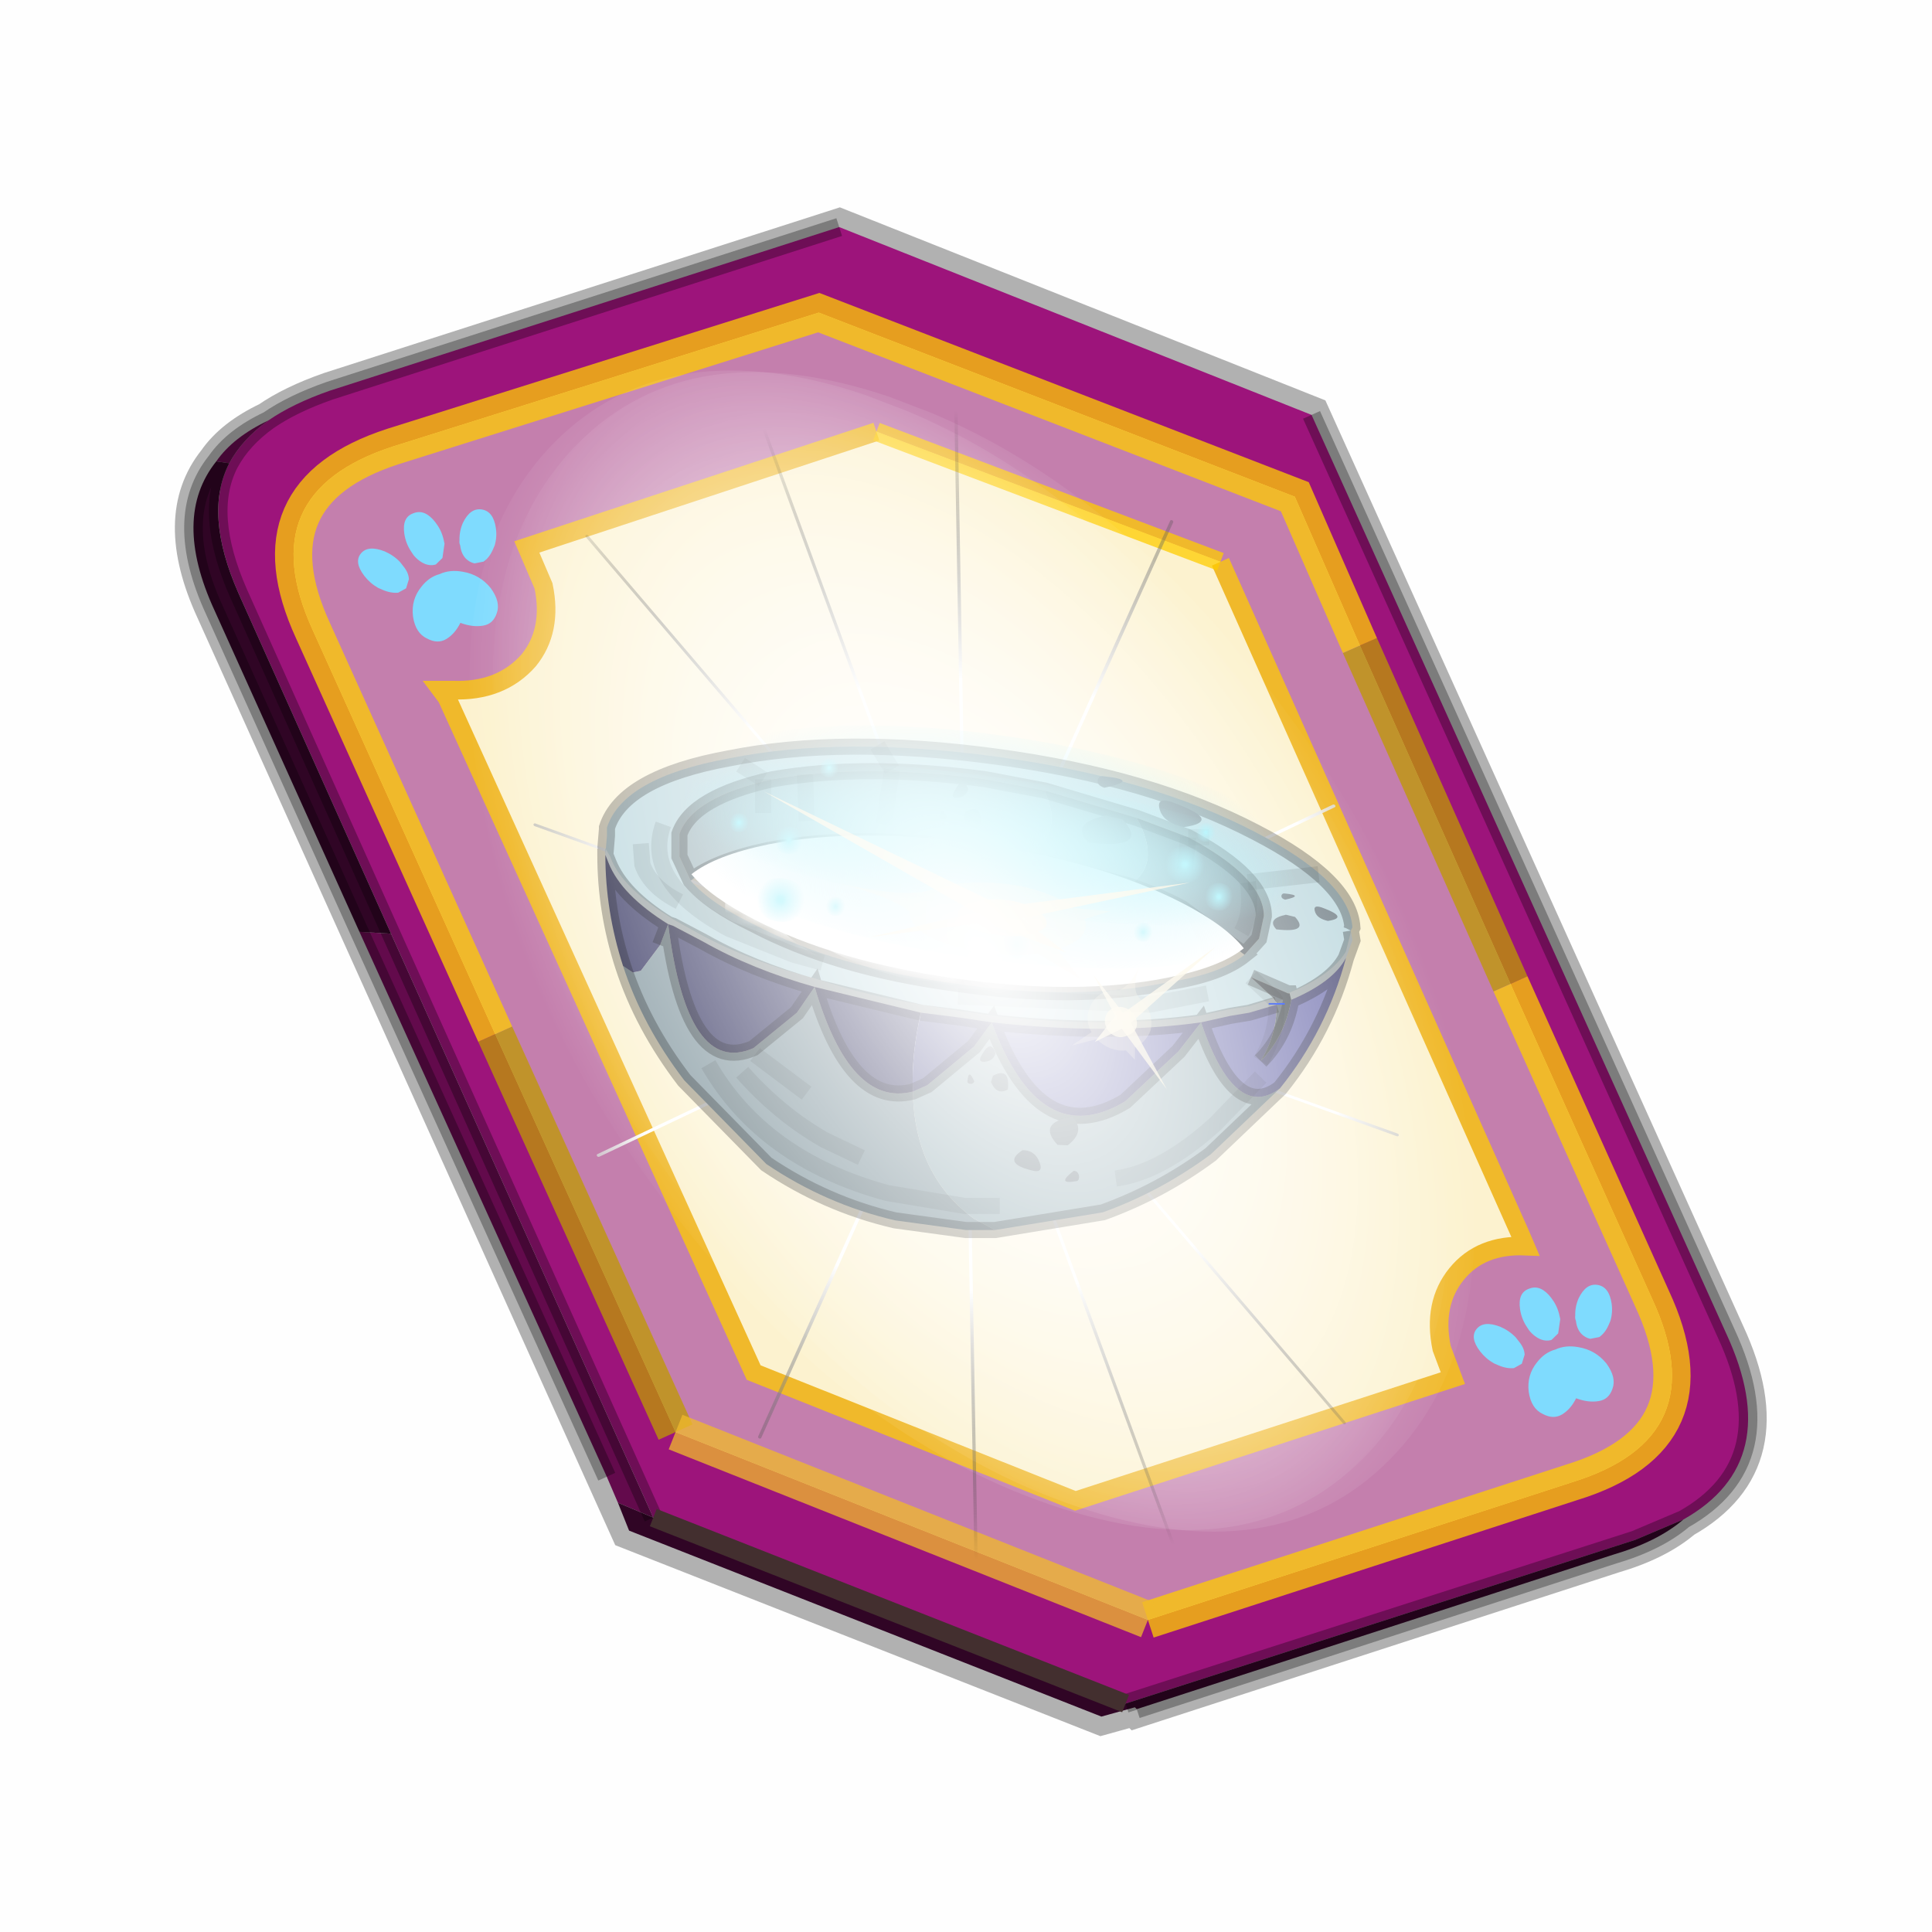 <?xml version='1.0' encoding='UTF-8'?>
<svg xmlns:xlink="http://www.w3.org/1999/xlink" xmlns="http://www.w3.org/2000/svg" version="1.1" width="60px" height="60px" viewBox="0.0 0.0 60.0 60.0"><defs><g id="c1"><path fill="#000000" fill-opacity="0.004" d="M0.0 0.0 L60.0 0.0 60.0 60.0 0.0 60.0 0.0 0.0"/></g><g id="c2"><path fill="none" stroke="#000000" stroke-width="1.0" stroke-opacity="0.302" d="M0.7 12.25 Q-0.45 9.75 0.75 8.25 1.2 7.6 2.15 7.15 2.8 6.7 3.8 6.35 L17.5 1.95 30.2 7.0 41.35 31.7 Q42.95 35.15 40.2 36.7 39.5 37.3 38.3 37.65 L25.5 41.8 25.45 41.75 24.55 42.0 11.85 37.0 0.7 12.25"/><path fill="#9d147b" stroke="none" d="M35.55 22.3 L31.5 13.2 29.75 9.2 16.95 4.25 5.5 7.85 Q1.65 9.1 3.35 12.8 L8.25 23.65 13.1 34.35 25.8 39.4 37.2 35.7 Q41.1 34.5 39.35 30.75 L35.55 22.3 M5.45 20.95 L1.35 11.8 Q0.4 9.65 1.1 8.3 1.45 7.65 2.15 7.15 2.8 6.7 3.8 6.35 L17.5 1.95 30.2 7.0 41.35 31.7 Q42.95 35.15 40.2 36.7 L38.9 37.25 25.2 41.65 12.5 36.65 5.45 20.95"/><path fill="#c47fad" stroke="none" d="M31.5 13.2 L35.55 22.3 39.35 30.75 Q41.1 34.5 37.2 35.7 L25.8 39.4 13.1 34.35 8.25 23.65 3.35 12.8 Q1.65 9.1 5.5 7.85 L16.95 4.25 29.75 9.2 31.5 13.2 M18.5 7.45 L9.1 10.55 9.55 11.6 Q9.8 12.8 9.15 13.6 8.4 14.45 7.1 14.4 L6.8 14.4 6.95 14.6 15.2 32.75 23.85 36.2 34.0 32.9 33.7 32.1 Q33.45 30.9 34.1 30.1 34.75 29.3 35.95 29.35 L35.8 29.0 27.75 10.95 18.5 7.45"/><path fill="#fcf2cf" stroke="none" d="M27.75 10.95 L35.8 29.0 35.95 29.35 Q34.75 29.3 34.1 30.1 33.45 30.9 33.7 32.1 L34.0 32.9 23.85 36.2 15.2 32.75 6.95 14.6 6.8 14.4 7.1 14.4 Q8.4 14.45 9.15 13.6 9.8 12.8 9.55 11.6 L9.1 10.55 18.5 7.45 27.75 10.95"/><path fill="#630a4c" stroke="none" d="M1.1 8.3 L0.75 8.25 Q1.2 7.6 2.15 7.15 1.45 7.65 1.1 8.3 M4.6 20.9 L5.45 20.95 12.5 36.65 11.55 36.25 11.25 35.55 4.6 20.9"/><path fill="#300525" stroke="none" d="M1.1 8.3 Q0.4 9.65 1.35 11.8 L5.45 20.95 4.6 20.9 0.7 12.25 Q-0.45 9.75 0.75 8.25 L1.1 8.3 M12.5 36.65 L25.2 41.65 38.9 37.25 40.2 36.7 Q39.5 37.3 38.3 37.65 L25.5 41.8 25.45 41.75 24.55 42.0 11.85 37.0 11.55 36.25 12.5 36.65"/><path fill="none" stroke="#bf9900" stroke-width="1.0" stroke-opacity="0.749" d="M31.5 13.2 L35.55 22.3 M13.1 34.35 L8.25 23.65"/><path fill="none" stroke="#ffcc00" stroke-width="1.0" stroke-opacity="0.749" d="M35.55 22.3 L39.35 30.75 Q41.1 34.5 37.2 35.7 L25.8 39.4 M8.25 23.65 L3.35 12.8 Q1.65 9.1 5.5 7.85 L16.95 4.25 29.75 9.2 31.5 13.2"/><path fill="none" stroke="#f0b92b" stroke-width="0.5" d="M27.75 10.95 L35.8 29.0 35.95 29.35 Q34.75 29.3 34.1 30.1 33.45 30.9 33.7 32.1 L34.0 32.9 23.85 36.2 15.2 32.75 6.95 14.6 6.8 14.4 7.1 14.4 Q8.4 14.45 9.15 13.6 9.8 12.8 9.55 11.6 L9.1 10.55 18.5 7.45"/><path fill="none" stroke="#000000" stroke-width="0.5" stroke-opacity="0.302" d="M5.45 20.95 L1.35 11.8 Q0.4 9.65 1.1 8.3 M0.75 8.25 Q-0.45 9.75 0.7 12.25 L4.6 20.9 M5.45 20.95 L12.5 36.65 M25.2 41.65 L38.9 37.25 40.2 36.7 Q42.95 35.15 41.35 31.7 L30.2 7.0 M17.5 1.95 L3.8 6.35 Q2.8 6.7 2.15 7.15 1.45 7.65 1.1 8.3 M0.75 8.25 Q1.2 7.6 2.15 7.15 M11.25 35.55 L4.6 20.9 M25.5 41.8 L38.3 37.65 Q39.5 37.3 40.2 36.7"/><path fill="none" stroke="#ffcc00" stroke-width="0.5" stroke-opacity="0.749" d="M18.5 7.45 L27.75 10.95"/><path fill="none" stroke="#f0b92b" stroke-width="1.0" stroke-opacity="0.749" d="M25.8 39.4 L13.1 34.35"/><path fill="none" stroke="#432f2f" stroke-width="0.5" d="M12.5 36.65 L25.2 41.65"/></g><g id="c3"><path fill="#7fdbfe" stroke="none" d="M10.75 4.9 Q10.75 4.6 10.9 4.35 11.25 3.45 11.95 2.75 13.3 1.5 14.35 2.1 15.4 2.7 14.95 4.45 14.7 5.4 14.1 6.15 L13.75 6.5 Q13.1 7.15 12.35 7.35 L11.4 7.2 Q10.95 6.9 10.75 6.4 10.5 5.75 10.75 4.9 M7.5 5.9 Q7.0 5.85 6.6 5.5 6.05 5.0 5.8 4.15 L5.7 3.6 Q5.55 2.65 5.8 1.7 6.25 0.0 7.5 0.0 L7.6 0.0 Q8.85 0.0 9.3 1.7 9.55 2.65 9.4 3.6 L9.3 4.15 8.5 5.5 7.6 5.9 7.5 5.9 M4.35 4.9 Q4.6 5.75 4.35 6.4 L3.7 7.2 2.75 7.35 Q2.0 7.15 1.35 6.5 L1.0 6.15 Q0.4 5.4 0.15 4.45 -0.3 2.7 0.75 2.1 1.8 1.5 3.15 2.75 3.85 3.45 4.2 4.35 L4.35 4.9 M5.5 13.7 Q4.45 13.9 3.65 12.95 2.75 12.0 3.2 10.25 3.7 8.5 5.25 7.6 6.4 6.9 7.55 7.0 8.75 6.9 9.9 7.6 11.45 8.5 11.95 10.25 12.35 12.0 11.5 12.95 10.7 13.9 9.65 13.7 8.55 13.5 7.55 12.6 6.55 13.5 5.5 13.7"/></g><g id="c4"><g><use transform="matrix(1.0,0.0,0.0,1.0,0.0,0.0)" xlink:href="#c3"/></g></g><radialGradient gradientUnits="userSpaceOnUse" r="819.2" cx="0" cy="0" spreadMethod="pad" gradientTransform="matrix(0.091,0.0,0.0,0.091,0.6,3.4)" id="gradient1"><stop offset="0.0" stop-color="#ffffff"/><stop offset="1.0" stop-color="#ffffff" stop-opacity="0.0"/></radialGradient><g id="c5"><path stroke="none" fill="url(#gradient1)" d="M36.65 -54.65 Q60.05 -42.0 69.75 -17.95 80.55 8.9 68.0 34.1 55.45 59.35 26.8 68.2 -1.8 77.05 -29.7 64.3 -57.6 51.6 -68.45 24.75 -79.3 -2.05 -66.75 -27.25 L-66.7 -27.3 Q-54.1 -52.5 -25.5 -61.4 3.1 -70.2 31.0 -57.5 L36.65 -54.65"/></g><g id="c6"><g><use transform="matrix(1.0,0.0,0.0,1.0,0.0,0.0)" xlink:href="#c5"/></g></g><radialGradient gradientUnits="userSpaceOnUse" r="819.2" cx="0" cy="0" spreadMethod="pad" gradientTransform="matrix(0.209,0.0,0.0,0.177,67.15,107.2)" id="gradient2"><stop offset="0.357" stop-color="#ffffff"/><stop offset="0.671" stop-opacity="0.0"/></radialGradient><g id="c7"><path fill="none" stroke-linejoin="round" stroke-linecap="round" stroke="url(#gradient2)" stroke-width="0.5" d="M136.55 165.8 L68.6 106.0 68.4 106.0 118.25 201.5 M68.3 105.8 L68.35 105.8 68.3 105.8 68.3 105.85 68.4 106.0 68.3 106.0 86.55 211.5 M68.3 105.8 L68.3 105.85 68.3 106.0 68.15 105.95 18.25 151.55 M68.3 105.85 L68.25 105.85 68.3 106.0 50.0 193.2 M68.25 105.85 L68.15 105.95 0.05 97.7 M68.3 105.85 L68.25 105.8 68.25 105.85 M68.25 105.8 L68.2 105.7 0.0 45.7 M68.3 105.8 L68.25 105.75 68.25 105.8 M68.25 105.75 L68.2 105.7 18.25 10.05 M68.6 106.0 L68.35 105.8 118.25 60.15 M86.6 18.35 L68.3 105.8 M136.6 114.25 L68.6 106.0 M68.25 105.75 L49.95 0.05"/></g><g id="c8"><g><use transform="matrix(1.0,0.0,0.0,1.0,0.0,0.0)" xlink:href="#c7"/></g></g><g id="c9"><g><use transform="matrix(1.0,0.0,0.0,1.0,0.0,0.0)" xlink:href="#c2"/></g><g><use transform="matrix(0.239,-0.087,0.1,0.234,34.25,31.15)" xlink:href="#c4"/></g><g><use transform="matrix(0.239,-0.087,0.1,0.234,4.25,10.3)" xlink:href="#c4"/></g><g><use transform="matrix(0.141,-0.038,0.111,0.226,20.25,20.65)" filter="url(#filter7)" xlink:href="#c6"/></g><g><use transform="matrix(-0.155,0.051,0.084,0.147,22.6,3.15)" filter="url(#filter8)" xlink:href="#c8"/></g></g><filter id="filter7"><feColorMatrix in="SourceGraphic" type="matrix" values="0.0 0.0 0.0 0.0 0.797 0.0 0.0 0.0 0.0 0.598 0.0 0.0 0.0 0.0 0.199 0.0 0.0 0.0 1.0 0.0" result="cxform"/><feComposite operator="in" in2="SourceGraphic" result="color-xform"/></filter><filter id="filter8"><feColorMatrix in="SourceGraphic" type="matrix" values="0.0 0.0 0.0 0.0 0.996 0.0 0.0 0.0 0.0 0.996 0.0 0.0 0.0 0.0 0.996 0.0 0.0 0.0 1.0 0.0" result="cxform"/><feComposite operator="in" in2="SourceGraphic" result="color-xform"/></filter><g id="c10"><path fill="#e5f0f2" stroke="none" d="M41.95 28.9 L41.95 28.95 41.8 29.55 Q41.35 30.3 40.0 30.85 L40.05 30.85 40.1 31.05 Q41.4 30.5 41.8 29.75 L42.0 29.2 41.95 28.9 M39.55 31.0 L38.8 31.25 38.15 31.35 37.25 31.55 Q34.4 31.95 30.85 31.55 L29.8 31.4 28.6 31.2 Q26.8 30.9 25.35 30.4 23.4 29.9 21.8 29.05 L20.9 28.55 20.75 28.45 Q19.25 27.5 18.95 26.6 L18.8 26.35 18.8 26.55 18.9 26.8 Q19.3 27.8 20.75 28.7 L20.9 28.75 21.85 29.25 Q23.35 30.1 25.3 30.65 L28.6 31.45 29.8 31.6 30.8 31.75 Q34.45 32.15 37.3 31.75 L38.2 31.55 38.8 31.45 39.65 31.2 39.65 31.15 39.55 31.0"/><path fill="#c0dae0" stroke="none" d="M40.0 30.85 Q41.35 30.3 41.8 29.55 L41.95 28.95 41.95 28.9 42.0 28.8 Q41.9 27.35 39.0 25.85 35.75 24.15 30.95 23.5 26.15 22.85 22.65 23.55 19.35 24.15 18.85 25.7 L18.85 25.75 18.8 26.35 18.85 25.75 18.85 25.7 18.85 25.75 18.85 25.95 18.8 26.55 18.8 26.35 18.95 26.6 Q19.25 27.5 20.75 28.45 L20.9 28.55 21.8 29.05 Q23.4 29.9 25.35 30.4 26.8 30.9 28.6 31.2 L29.8 31.4 30.85 31.55 Q34.4 31.95 37.25 31.55 L38.15 31.35 38.8 31.25 39.55 31.0 38.85 30.35 40.0 30.85 M35.3 25.4 L36.9 26.0 Q39.25 27.25 39.25 28.45 L39.1 29.15 38.65 29.65 Q37.9 30.25 36.3 30.5 33.45 31.1 29.7 30.55 25.95 30.05 23.4 28.7 22.05 28.05 21.45 27.35 L21.1 26.6 21.1 25.9 Q21.5 24.75 24.0 24.2 26.85 23.7 30.6 24.2 L32.45 24.55 35.3 25.4 M18.85 25.7 L18.85 25.75 18.85 25.7 M20.75 28.7 L20.9 28.75 20.75 28.7"/><path fill="#78858c" stroke="none" d="M38.65 29.65 L39.1 29.15 39.25 28.45 Q39.25 27.25 36.9 26.0 L35.3 25.4 Q36.1 26.85 35.05 27.5 35.95 27.8 36.7 28.2 L38.65 29.65"/><path fill="#a4b9bf" stroke="none" d="M32.45 24.55 L30.6 24.2 Q26.85 23.7 24.0 24.2 21.5 24.75 21.1 25.9 L21.1 26.6 21.45 27.35 Q22.2 26.75 23.85 26.4 26.7 25.85 30.45 26.4 L31.9 26.65 Q32.95 25.9 32.55 24.85 L32.45 24.55 M30.9 38.2 L34.25 37.65 Q36.05 37.0 37.6 35.85 L39.75 33.8 Q38.35 34.85 37.3 31.75 L36.6 32.65 34.95 34.2 Q32.3 35.8 30.8 31.75 L30.25 32.5 28.8 33.7 28.35 33.9 Q28.4 36.5 30.25 37.85 L30.9 38.2"/><path fill="#94a6ad" stroke="none" d="M35.3 25.4 L32.45 24.55 32.55 24.85 Q32.95 25.9 31.9 26.65 L35.05 27.5 Q36.1 26.85 35.3 25.4 M19.35 30.0 Q19.95 31.85 21.25 33.55 L23.8 36.15 Q25.65 37.4 27.8 37.9 L30.0 38.2 30.9 38.2 30.25 37.85 Q28.4 36.5 28.35 33.9 26.4 34.4 25.3 30.65 L24.75 31.45 23.4 32.55 Q21.35 33.45 20.75 28.7 L20.5 29.35 19.9 30.15 19.65 30.2 19.35 30.0"/><path fill="#4e4e75" stroke="none" d="M18.8 26.55 Q18.8 28.3 19.35 30.0 L19.65 30.2 19.9 30.15 20.5 29.35 20.75 28.7 Q19.3 27.8 18.9 26.8 L18.8 26.55 M20.9 28.75 L20.75 28.7 Q21.35 33.45 23.4 32.55 L24.75 31.45 25.3 30.65 Q26.4 34.4 28.35 33.9 28.3 32.75 28.6 31.45 L25.3 30.65 Q23.35 30.1 21.85 29.25 L20.9 28.75"/><path fill="#666699" stroke="none" d="M28.6 31.45 Q28.3 32.75 28.35 33.9 L28.8 33.7 30.25 32.5 30.8 31.75 29.8 31.6 28.6 31.45"/><path fill="#7878b3" stroke="none" d="M41.8 29.75 Q41.4 30.5 40.1 31.05 39.9 32.2 39.15 32.95 39.65 32.15 39.65 31.2 L38.8 31.45 38.2 31.55 37.3 31.75 Q34.45 32.15 30.8 31.75 32.3 35.8 34.95 34.2 L36.6 32.65 37.3 31.75 Q38.35 34.85 39.75 33.8 41.2 32.0 41.8 29.75"/><path fill="#677178" stroke="none" d="M40.1 31.05 L40.05 30.85 40.0 30.85 38.85 30.35 39.55 31.0 39.65 31.15 39.65 31.2 Q39.65 32.15 39.15 32.95 39.9 32.2 40.1 31.05"/><path fill="none" stroke="#000000" stroke-width="0.5" stroke-opacity="0.302" d="M41.95 28.9 L42.0 29.2 41.8 29.75 Q41.4 30.5 40.1 31.05 L40.05 30.85 40.0 30.85 38.85 30.35 M18.8 26.35 L18.85 25.75 18.85 25.7 Q19.35 24.15 22.65 23.55 26.15 22.85 30.95 23.5 35.75 24.15 39.0 25.85 41.9 27.35 42.0 28.8 L41.95 28.9 M38.65 29.65 L39.1 29.15 39.25 28.45 Q39.25 27.25 36.9 26.0 L35.3 25.4 32.45 24.55 30.6 24.2 Q26.85 23.7 24.0 24.2 21.5 24.75 21.1 25.9 L21.1 26.6 21.45 27.35 Q22.05 28.05 23.4 28.7 25.95 30.05 29.7 30.55 33.45 31.1 36.3 30.5 37.9 30.25 38.65 29.65 L36.7 28.2 Q35.95 27.8 35.05 27.5 L31.9 26.65 30.45 26.4 Q26.7 25.85 23.85 26.4 22.2 26.75 21.45 27.35 M18.85 25.7 L18.85 25.75 18.85 25.95 18.8 26.55 Q18.8 28.3 19.35 30.0 19.95 31.85 21.25 33.55 L23.8 36.15 Q25.65 37.4 27.8 37.9 L30.0 38.2 30.9 38.2 34.25 37.65 Q36.05 37.0 37.6 35.85 L39.75 33.8 Q41.2 32.0 41.8 29.75 M18.85 25.75 L18.85 25.7 M18.8 26.35 L18.8 26.55 18.9 26.8 Q19.3 27.8 20.75 28.7 L20.5 29.35 M20.9 28.75 L20.75 28.7 Q21.35 33.45 23.4 32.55 L24.75 31.45 25.3 30.65 Q26.4 34.4 28.35 33.9 L28.8 33.7 30.25 32.5 30.8 31.75 Q32.3 35.8 34.95 34.2 L36.6 32.65 37.3 31.75 Q38.35 34.85 39.75 33.8 M20.75 28.7 L20.9 28.75 21.85 29.25 Q23.35 30.1 25.3 30.65 L28.6 31.45 M30.8 31.75 L29.8 31.6 28.6 31.45 M39.65 31.2 L38.8 31.45 38.2 31.55 37.3 31.75 Q34.45 32.15 30.8 31.75 M40.1 31.05 Q39.9 32.2 39.15 32.95"/><path fill="none" stroke="#0033ff" stroke-width="0.5" d="M39.65 31.15 L39.65 31.2"/><path fill="none" stroke="#000000" stroke-width="0.5" stroke-opacity="0.102" d="M38.85 30.35 L39.55 31.0 39.65 31.15 M39.15 32.95 Q39.65 32.15 39.65 31.2"/></g><g id="c11"><path fill="#ffffff" stroke="none" d="M0.2 6.75 Q-11.9 6.75 -20.45 3.75 -25.5 2.0 -27.55 -0.2 -25.45 -2.2 -20.85 -3.8 -12.3 -6.75 -0.2 -6.75 11.85 -6.75 20.4 -3.8 25.45 -2.0 27.55 0.2 25.4 2.15 20.8 3.75 12.25 6.75 0.2 6.75"/></g><g id="c12"><path fill="#ffffff" stroke="none" d="M-10.6 3.4 Q-6.05 4.9 0.35 4.9 6.75 4.9 11.25 3.4 15.8 1.9 15.8 -0.2 15.8 -2.3 11.25 -3.8 6.75 -5.3 0.35 -5.3 -6.05 -5.3 -10.6 -3.8 -15.1 -2.3 -15.1 -0.2 -15.1 1.9 -10.6 3.4 M13.9 4.6 Q8.15 6.5 0.0 6.5 -8.15 6.5 -13.95 4.6 -19.7 2.7 -19.7 0.0 -19.7 -2.7 -13.95 -4.6 -8.15 -6.5 0.0 -6.5 8.15 -6.5 13.9 -4.6 19.7 -2.7 19.7 0.0 19.7 2.7 13.9 4.6"/></g><g id="c13"><g><use transform="matrix(1.0,0.0,0.0,1.0,0.0,0.0)" xlink:href="#c12"/></g></g><g id="c14"><g><use transform="matrix(1.223,0.0,0.0,1.223,0.0,0.0)" xlink:href="#c13"/></g></g><g id="c15"><g><use transform="matrix(1.0,0.0,0.0,1.0,0.0,0.0)" xlink:href="#c11"/></g><mask id="mask11"><use transform="matrix(1.0,0.0,0.0,1.0,0.0,0.0)" xlink:href="#c11"/></mask><g mask="url(#mask11)"><use transform="matrix(1.0,0.0,0.0,1.0,-0.25,2.45)" filter="url(#filter13)" xlink:href="#c14"/></g><g mask="url(#mask11)"><use transform="matrix(0.711,0.0,0.0,0.711,-0.05,2.05)" filter="url(#filter14)" xlink:href="#c14"/></g><g mask="url(#mask11)"><use transform="matrix(0.517,0.0,0.0,0.517,-0.05,2.05)" filter="url(#filter15)" xlink:href="#c14"/></g><g mask="url(#mask11)"><use transform="matrix(0.29,0.0,0.0,0.29,-0.25,1.9)" filter="url(#filter16)" xlink:href="#c14"/></g></g><filter id="filter13"><feColorMatrix in="SourceGraphic" type="matrix" values="1.0 0.0 0.0 0.0 0.0 0.0 1.0 0.0 0.0 0.0 0.0 0.0 1.0 0.0 0.0 0.0 0.0 0.0 0.289 0.0" result="cxform"/><feComposite operator="in" in2="SourceGraphic" result="color-xform"/></filter><filter id="filter14"><feColorMatrix in="SourceGraphic" type="matrix" values="1.0 0.0 0.0 0.0 0.0 0.0 1.0 0.0 0.0 0.0 0.0 0.0 1.0 0.0 0.0 0.0 0.0 0.0 0.289 0.0" result="cxform"/><feComposite operator="in" in2="SourceGraphic" result="color-xform"/></filter><filter id="filter15"><feColorMatrix in="SourceGraphic" type="matrix" values="1.0 0.0 0.0 0.0 0.0 0.0 1.0 0.0 0.0 0.0 0.0 0.0 1.0 0.0 0.0 0.0 0.0 0.0 0.289 0.0" result="cxform"/><feComposite operator="in" in2="SourceGraphic" result="color-xform"/></filter><filter id="filter16"><feColorMatrix in="SourceGraphic" type="matrix" values="1.0 0.0 0.0 0.0 0.0 0.0 1.0 0.0 0.0 0.0 0.0 0.0 1.0 0.0 0.0 0.0 0.0 0.0 0.289 0.0" result="cxform"/><feComposite operator="in" in2="SourceGraphic" result="color-xform"/></filter><g id="c16"><path fill="none" stroke="#000000" stroke-width="0.5" stroke-opacity="0.102" d="M25.0 24.05 L25.05 25.5"/><path fill="none" stroke="#000000" stroke-width="0.5" stroke-opacity="0.102" d="M23.7 24.2 L23.7 25.25"/><path fill="none" stroke="#000000" stroke-width="0.5" stroke-opacity="0.102" d="M23.7 24.2 L23.0 23.75"/><path fill="none" stroke="#000000" stroke-width="0.5" stroke-opacity="0.102" d="M27.7 23.9 L27.45 25.6"/><path fill="none" stroke="#000000" stroke-width="0.5" stroke-opacity="0.102" d="M27.7 23.9 L27.25 23.15"/><path fill="none" stroke="#000000" stroke-width="0.5" stroke-opacity="0.102" d="M40.95 27.15 L38.75 27.4"/><path fill="none" stroke="#000000" stroke-width="0.5" stroke-opacity="0.102" d="M38.75 27.4 Q38.9 28.35 38.55 28.95"/><path fill="none" stroke="#000000" stroke-width="0.5" stroke-opacity="0.102" d="M36.9 26.0 L37.55 26.0"/><path fill="none" stroke="#000000" stroke-width="0.5" stroke-opacity="0.102" d="M36.9 26.0 L36.8 27.0"/><path fill="none" stroke="#000000" stroke-width="0.5" stroke-opacity="0.102" d="M31.05 37.45 L29.95 37.45 27.55 37.05 Q23.7 36.0 22.0 33.05"/><path fill="none" stroke="#000000" stroke-width="0.5" stroke-opacity="0.102" d="M26.75 35.95 L25.6 35.4 Q24.2 34.6 23.05 33.3"/><path fill="none" stroke="#000000" stroke-width="0.5" stroke-opacity="0.102" d="M25.05 33.95 L23.45 32.75"/><path fill="none" stroke="#000000" stroke-width="0.5" stroke-opacity="0.102" d="M39.15 33.45 L37.75 34.9 Q36.1 36.4 34.65 36.6"/><path fill="none" stroke="#000000" stroke-width="0.5" stroke-opacity="0.102" d="M25.55 29.9 L24.65 29.65 22.65 28.85 Q19.95 27.4 20.6 25.6"/><path fill="none" stroke="#000000" stroke-width="0.5" stroke-opacity="0.102" d="M19.9 26.2 L19.95 26.85 Q20.2 27.55 21.1 28.0"/><path fill="none" stroke="#000000" stroke-width="0.5" stroke-opacity="0.102" d="M37.5 30.85 L35.7 31.2 29.75 30.95"/></g><g id="c17"><path fill="#78858c" stroke="none" d="M-0.75 -0.25 L-1.75 -0.35 Q-3.35 -2.0 -1.8 -3.2 1.6 -2.15 -0.75 -0.25"/><path fill="#78858c" stroke="none" d="M-3.05 3.05 Q-3.35 3.0 -3.3 2.6 -3.2 2.05 -2.7 2.05 -1.1 3.7 -3.05 3.05"/><path fill="#78858c" stroke="none" d="M1.5 2.6 Q0.05 2.8 0.9 1.5 1.5 0.6 2.6 0.75 4.4 2.3 1.5 2.6"/></g><g id="c18"><g><use transform="matrix(1.0,0.0,0.0,1.0,0.0,0.0)" xlink:href="#c17"/></g></g><radialGradient gradientUnits="userSpaceOnUse" r="819.2" cx="0" cy="0" spreadMethod="pad" gradientTransform="matrix(0.022,0.0,0.0,0.011,0.0,0.0)" id="gradient3"><stop offset="0.0" stop-color="#95f1fb"/><stop offset="1.0" stop-color="#96ecfa" stop-opacity="0.0"/></radialGradient><g id="c19"><path stroke="none" fill="url(#gradient3)" d="M14.25 -5.65 Q20.2 -3.3 20.2 0.0 20.2 3.3 14.25 5.65 8.35 8.0 0.0 8.0 -8.35 8.0 -14.3 5.65 -20.2 3.3 -20.2 0.0 -20.2 -3.3 -14.3 -5.65 -8.35 -8.0 0.0 -8.0 8.35 -8.0 14.25 -5.65"/></g><g id="c20"><g><use transform="matrix(1.0,0.0,0.0,1.0,0.0,0.0)" xlink:href="#c19"/></g></g><g id="c21"><g><use transform="matrix(0.131,0.0,0.0,0.269,0.0,0.0)" filter="url(#filter19)" xlink:href="#c20"/></g><g><use transform="matrix(0.033,0.0,0.0,0.069,0.0,0.0)" filter="url(#filter20)" xlink:href="#c20"/></g></g><filter id="filter19"><feColorMatrix in="SourceGraphic" type="matrix" values="1.0 0.0 0.0 0.0 0.0 0.0 1.0 0.0 0.0 0.0 0.0 0.0 1.0 0.0 0.0 0.0 0.0 0.0 0.641 0.0" result="cxform"/><feComposite operator="in" in2="SourceGraphic" result="color-xform"/></filter><filter id="filter20"><feColorMatrix in="SourceGraphic" type="matrix" values="1.0 0.0 0.0 0.0 0.0 0.0 1.0 0.0 0.0 0.0 0.0 0.0 1.0 0.0 0.0 0.0 0.0 0.0 0.289 0.0" result="cxform"/><feComposite operator="in" in2="SourceGraphic" result="color-xform"/></filter><g id="c22"><path fill="#fcf3d8" fill-opacity="0.792" d="M-1.7 1.4 L10.95 -9.8 -0.35 2.75 4.85 8.1 -0.9 3.9 -5.1 6.45 -2.7 2.65 -10.95 -5.45 -1.7 1.4"/><path fill="#fcf3d8" fill-opacity="0.302" d="M2.35 0.85 Q3.6 2.0 6.7 1.35 4.05 2.1 3.0 3.8 2.95 5.05 2.4 6.15 1.45 7.7 -0.35 8.0 -2.2 8.35 -3.7 7.15 L-6.0 9.85 -4.65 6.2 Q-5.4 5.3 -5.8 3.95 -6.1 2.55 -5.85 1.55 L-7.1 0.0 -5.2 0.25 -5.2 0.05 Q-4.15 -1.35 -2.5 -1.75 -0.7 -1.9 0.85 -0.8 L2.35 0.85 M-3.95 3.35 Q-3.65 4.4 -2.9 4.9 -2.05 5.55 -1.15 5.35 -0.25 5.2 0.2 4.45 0.7 3.55 0.45 2.55 0.25 1.65 -0.55 0.95 -1.4 0.3 -2.3 0.45 -3.1 0.65 -3.6 1.55 -4.1 2.4 -3.95 3.35"/><path fill="#fcf3d8" fill-opacity="0.843" d="M-3.95 3.35 Q-4.1 2.4 -3.6 1.55 -3.1 0.65 -2.3 0.45 -1.4 0.3 -0.55 0.95 0.25 1.65 0.45 2.55 0.7 3.55 0.2 4.45 -0.25 5.2 -1.15 5.35 -2.05 5.55 -2.9 4.9 -3.65 4.4 -3.95 3.35"/></g><g id="c23"><g><use transform="matrix(1.0,0.0,0.0,1.0,0.0,0.0)" xlink:href="#c22"/></g></g><filter id="filter27"><feColorMatrix in="SourceGraphic" type="matrix" values="1.0 0.0 0.0 0.0 0.0 0.0 1.0 0.0 0.0 0.0 0.0 0.0 1.0 0.0 0.0 0.0 0.0 0.0 0.641 0.0" result="cxform"/><feComposite operator="in" in2="SourceGraphic" result="color-xform"/></filter><filter id="filter28"><feColorMatrix in="SourceGraphic" type="matrix" values="1.0 0.0 0.0 0.0 0.0 0.0 1.0 0.0 0.0 0.0 0.0 0.0 1.0 0.0 0.0 0.0 0.0 0.0 0.641 0.0" result="cxform"/><feComposite operator="in" in2="SourceGraphic" result="color-xform"/></filter><filter id="filter29"><feColorMatrix in="SourceGraphic" type="matrix" values="1.0 0.0 0.0 0.0 0.0 0.0 1.0 0.0 0.0 0.0 0.0 0.0 1.0 0.0 0.0 0.0 0.0 0.0 0.641 0.0" result="cxform"/><feComposite operator="in" in2="SourceGraphic" result="color-xform"/></filter><filter id="filter30"><feColorMatrix in="SourceGraphic" type="matrix" values="1.0 0.0 0.0 0.0 0.0 0.0 1.0 0.0 0.0 0.0 0.0 0.0 1.0 0.0 0.0 0.0 0.0 0.0 0.27 0.0" result="cxform"/><feComposite operator="in" in2="SourceGraphic" result="color-xform"/></filter><filter id="filter31"><feColorMatrix in="SourceGraphic" type="matrix" values="1.0 0.0 0.0 0.0 0.0 0.0 1.0 0.0 0.0 0.0 0.0 0.0 1.0 0.0 0.0 0.0 0.0 0.0 0.191 0.0" result="cxform"/><feComposite operator="in" in2="SourceGraphic" result="color-xform"/></filter><filter id="filter32"><feColorMatrix in="SourceGraphic" type="matrix" values="1.0 0.0 0.0 0.0 0.0 0.0 1.0 0.0 0.0 0.0 0.0 0.0 1.0 0.0 0.0 0.0 0.0 0.0 0.289 0.0" result="cxform"/><feComposite operator="in" in2="SourceGraphic" result="color-xform"/></filter><filter id="filter33"><feColorMatrix in="SourceGraphic" type="matrix" values="1.0 0.0 0.0 0.0 0.0 0.0 1.0 0.0 0.0 0.0 0.0 0.0 1.0 0.0 0.0 0.0 0.0 0.0 0.289 0.0" result="cxform"/><feComposite operator="in" in2="SourceGraphic" result="color-xform"/></filter><filter id="filter44"><feColorMatrix in="SourceGraphic" type="matrix" values="1.0 0.0 0.0 0.0 0.0 0.0 1.0 0.0 0.0 0.0 0.0 0.0 1.0 0.0 0.0 0.0 0.0 0.0 0.48 0.0" result="cxform"/><feComposite operator="in" in2="SourceGraphic" result="color-xform"/></filter><filter id="filter45"><feColorMatrix in="SourceGraphic" type="matrix" values="1.0 0.0 0.0 0.0 0.0 0.0 1.0 0.0 0.0 0.0 0.0 0.0 1.0 0.0 0.0 0.0 0.0 0.0 0.48 0.0" result="cxform"/><feComposite operator="in" in2="SourceGraphic" result="color-xform"/></filter><filter id="filter46"><feColorMatrix in="SourceGraphic" type="matrix" values="1.0 0.0 0.0 0.0 0.0 0.0 1.0 0.0 0.0 0.0 0.0 0.0 1.0 0.0 0.0 0.0 0.0 0.0 0.23 0.0" result="cxform"/><feComposite operator="in" in2="SourceGraphic" result="color-xform"/></filter></defs><g><g><use transform="matrix(1.0,0.0,0.0,1.0,0.0,0.0)" xlink:href="#c1"/></g><g><use transform="matrix(1.155,0.0,0.0,1.155,5.85,4.8)" xlink:href="#c9"/></g><g><use transform="matrix(1.0,0.0,0.0,1.0,0.0,0.0)" xlink:href="#c10"/></g><g><use transform="matrix(-0.311,-0.044,-0.044,0.311,30.05,28.3)" xlink:href="#c15"/></g><g><use transform="matrix(1.0,0.0,0.0,1.0,0.0,0.0)" xlink:href="#c16"/></g><g><use transform="matrix(-0.311,-0.044,-0.044,0.311,32.6,35.6)" filter="url(#filter27)" xlink:href="#c18"/></g><g><use transform="matrix(0.079,-0.185,-0.185,-0.079,30.85,33.25)" filter="url(#filter28)" xlink:href="#c18"/></g><g><use transform="matrix(0.079,-0.185,-0.185,-0.079,30.0,25.05)" filter="url(#filter29)" xlink:href="#c18"/></g><g><use transform="matrix(0.275,0.085,0.099,-0.161,40.45,28.5)" filter="url(#filter30)" xlink:href="#c18"/></g><g><use transform="matrix(0.51,0.158,0.184,-0.297,35.3,25.5)" filter="url(#filter31)" xlink:href="#c18"/></g><g><use transform="matrix(-0.529,-0.074,-0.06,0.431,30.7,26.3)" filter="url(#filter32)" xlink:href="#c20"/></g><g><use transform="matrix(-0.529,-0.074,-0.036,0.256,30.75,26.2)" filter="url(#filter33)" xlink:href="#c20"/></g><g><use transform="matrix(-0.311,-0.044,-0.044,0.311,24.25,27.95)" xlink:href="#c21"/></g><g><use transform="matrix(-0.257,-0.036,-0.036,0.257,36.8,26.85)" xlink:href="#c21"/></g><g><use transform="matrix(-0.179,-0.025,-0.028,0.197,37.85,27.85)" xlink:href="#c21"/></g><g><use transform="matrix(-0.179,-0.025,-0.028,0.197,24.5,26.1)" xlink:href="#c21"/></g><g><use transform="matrix(-0.179,-0.025,-0.028,0.197,31.55,29.35)" xlink:href="#c21"/></g><g><use transform="matrix(-0.125,-0.017,-0.019,0.137,25.95,28.15)" xlink:href="#c21"/></g><g><use transform="matrix(-0.125,-0.017,-0.019,0.137,22.95,25.55)" xlink:href="#c21"/></g><g><use transform="matrix(-0.125,-0.017,-0.019,0.137,25.75,23.85)" xlink:href="#c21"/></g><g><use transform="matrix(-0.125,-0.017,-0.019,0.137,37.45,25.85)" xlink:href="#c21"/></g><g><use transform="matrix(-0.125,-0.017,-0.019,0.137,35.5,28.95)" xlink:href="#c21"/></g><g><use transform="matrix(-0.609,-0.085,-0.024,0.224,30.15,27.7)" filter="url(#filter44)" xlink:href="#c23"/></g><g><use transform="matrix(0.029,-0.206,-0.202,-0.022,35.45,31.45)" filter="url(#filter45)" xlink:href="#c23"/></g><g><use transform="matrix(0.163,-0.044,0.129,0.261,30.0,28.7)" filter="url(#filter46)" xlink:href="#c6"/></g></g></svg>
